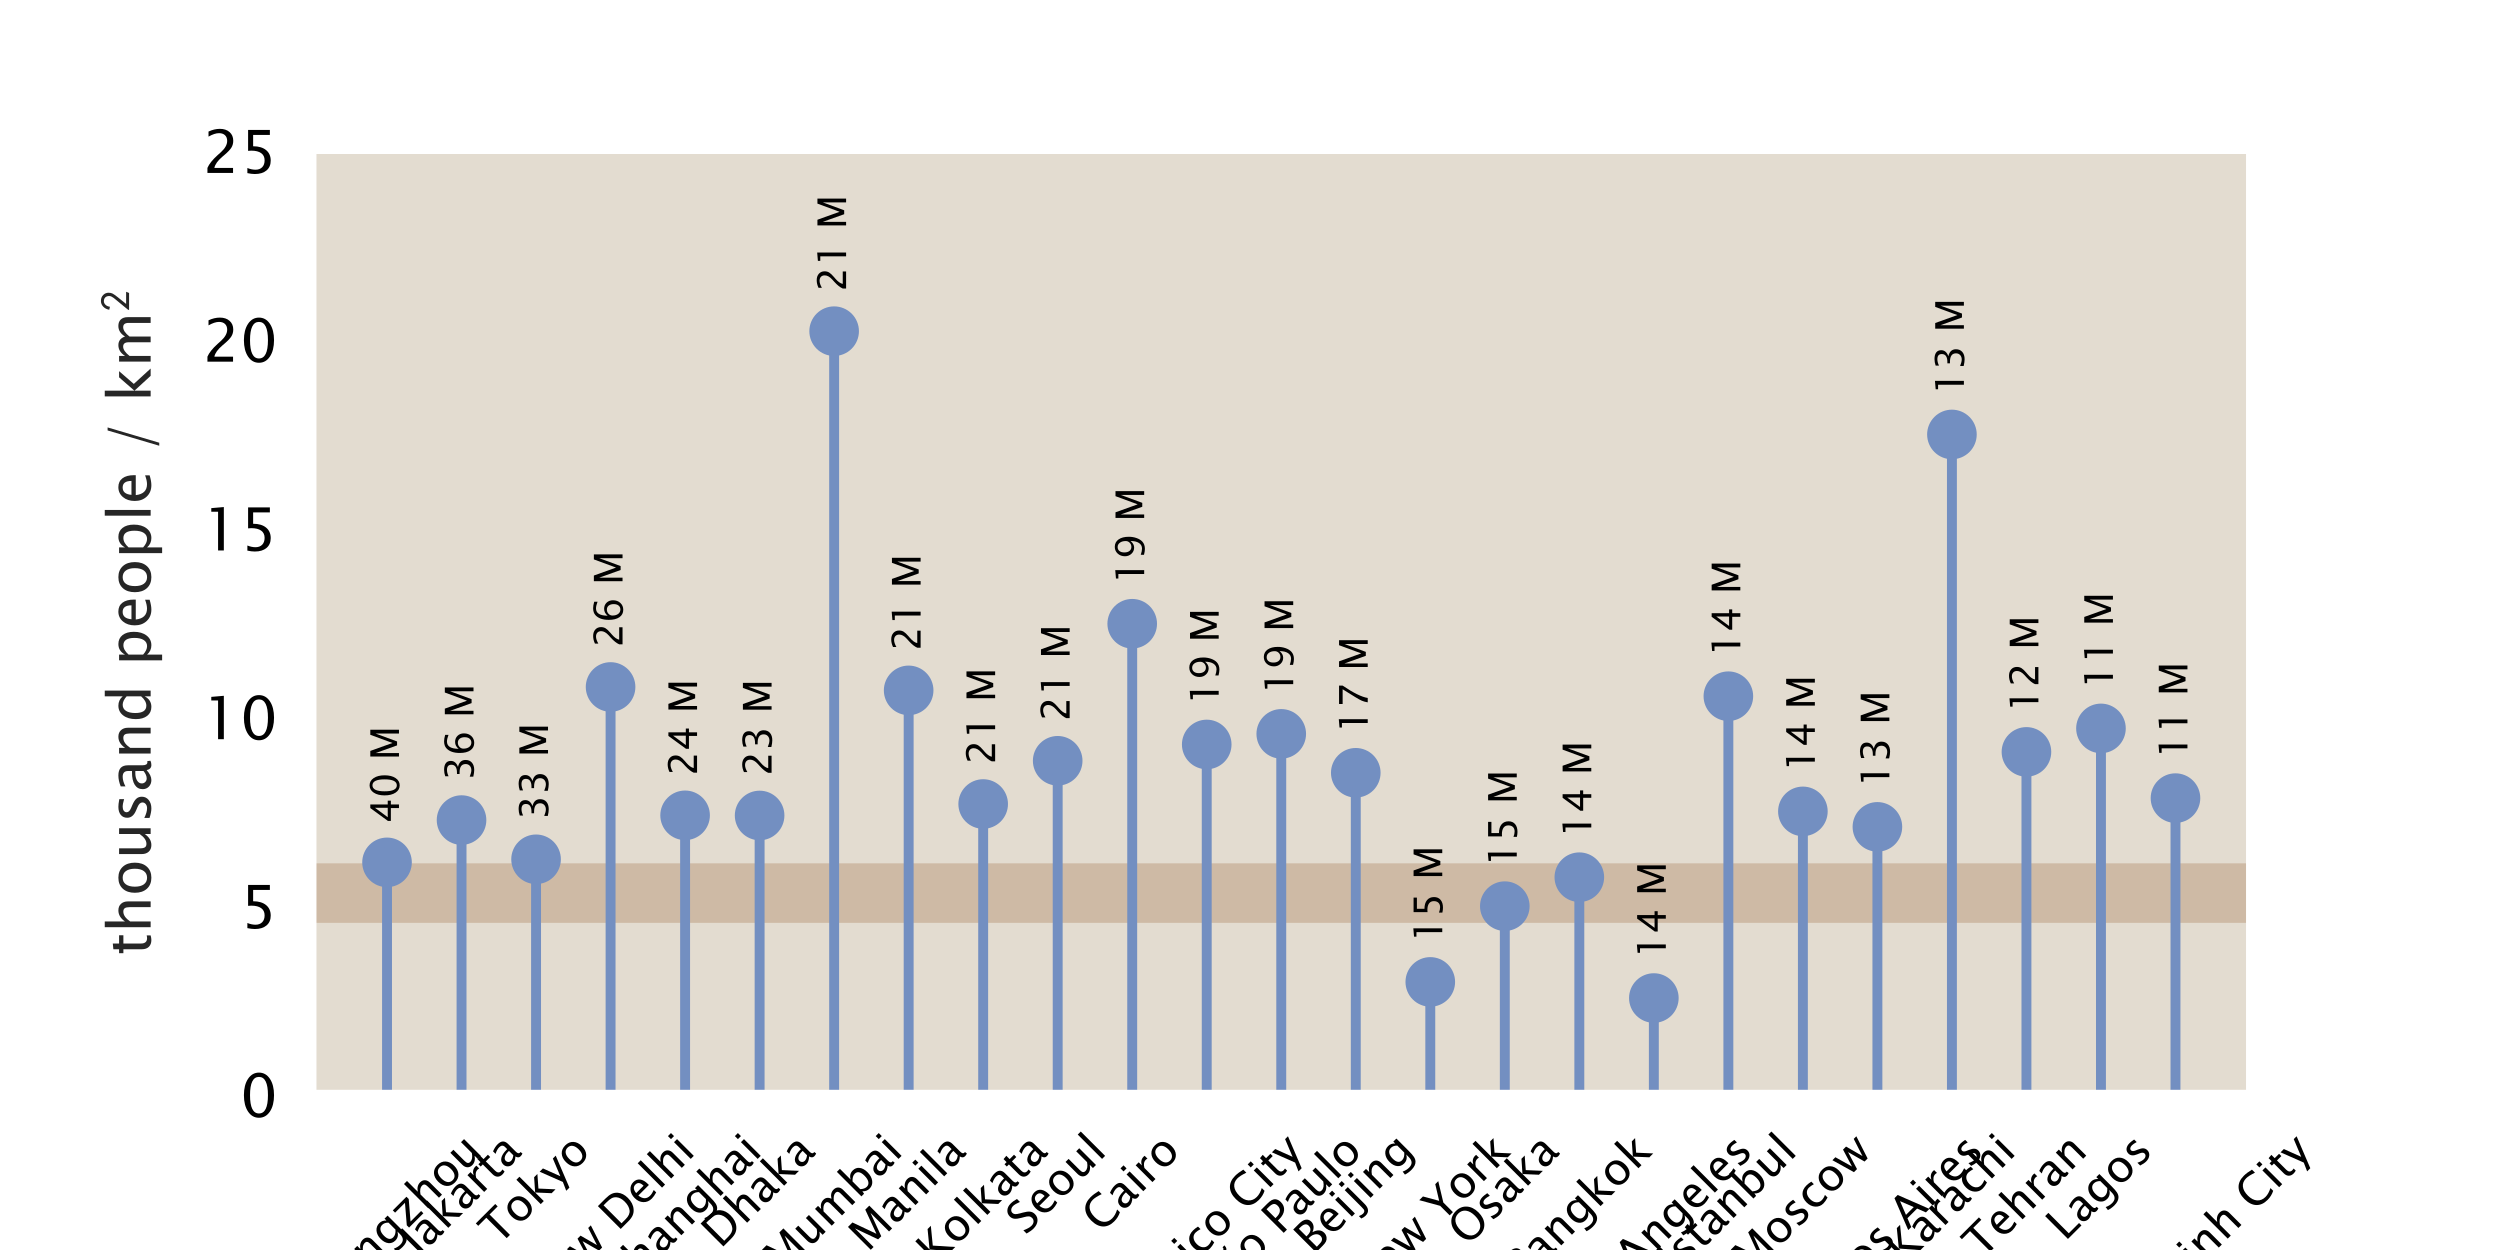 <?xml version="1.0" encoding="utf-8" standalone="no"?>
<!DOCTYPE svg PUBLIC "-//W3C//DTD SVG 1.1//EN"
  "http://www.w3.org/Graphics/SVG/1.1/DTD/svg11.dtd">
<!-- Created with matplotlib (https://matplotlib.org/) -->
<svg height="126pt" version="1.1" viewBox="0 0 252 126" width="252pt" xmlns="http://www.w3.org/2000/svg" xmlns:xlink="http://www.w3.org/1999/xlink">
 <defs>
  <style type="text/css">
*{stroke-linecap:butt;stroke-linejoin:round;}
  </style>
 </defs>
 <g id="figure_1">
  <g id="patch_1">
   <path d="M 0 126 
L 252 126 
L 252 0 
L 0 0 
z
" style="fill:#ffffff;"/>
  </g>
  <g id="axes_1">
   <g id="patch_2">
    <path d="M 31.5 110.25 
L 226.8 110.25 
L 226.8 15.12 
L 31.5 15.12 
z
" style="fill:#e3dcd0;"/>
   </g>
   <g id="matplotlib.axis_1">
    <g id="xtick_1">
     <g id="text_1">
      <!-- Guangzhou -->
      <defs>
       <path d="M 63.625 1.953 
Q 50.484 -1.812 40.719 -1.812 
Q 23.484 -1.812 14.281 7.984 
Q 5.078 17.781 5.078 36.141 
Q 5.078 54.203 14.422 64.141 
Q 23.781 74.078 40.719 74.078 
Q 51.609 74.078 63.531 70.797 
L 63.531 61.328 
Q 48.578 66.406 40.625 66.406 
Q 28.906 66.406 22.438 58.469 
Q 15.969 50.531 15.969 36.078 
Q 15.969 21.781 22.891 13.812 
Q 29.828 5.859 42.328 5.859 
Q 47.469 5.859 53.422 7.672 
L 53.422 31.203 
L 63.625 31.203 
z
" id="LucidaSansUnicode-71"/>
       <path d="M 42.781 0 
L 42.781 9.969 
Q 35.109 -1.219 24.172 -1.219 
Q 17.234 -1.219 13.125 3.141 
Q 9.031 7.516 9.031 14.938 
L 9.031 53.031 
L 18.656 53.031 
L 18.656 18.062 
Q 18.656 12.109 20.391 9.594 
Q 22.125 7.078 26.172 7.078 
Q 34.969 7.078 42.781 18.656 
L 42.781 53.031 
L 52.391 53.031 
L 52.391 0 
z
" id="LucidaSansUnicode-117"/>
       <path d="M 36.969 6.734 
Q 28.328 -1.219 20.312 -1.219 
Q 13.719 -1.219 9.375 2.906 
Q 5.031 7.031 5.031 13.328 
Q 5.031 22.016 12.328 26.672 
Q 19.625 31.344 33.297 31.344 
L 35.547 31.344 
L 35.547 37.75 
Q 35.547 46.969 25.922 46.969 
Q 18.453 46.969 9.625 42.281 
L 9.625 50.25 
Q 19.344 54.203 27.938 54.203 
Q 36.766 54.203 40.969 50.172 
Q 45.172 46.141 45.172 37.75 
L 45.172 13.719 
Q 45.172 5.469 50.25 5.469 
Q 50.875 5.469 52.094 5.672 
L 52.781 0.344 
Q 49.516 -1.219 45.562 -1.219 
Q 38.812 -1.219 36.969 6.734 
z
M 35.547 11.969 
L 35.547 25.688 
L 32.469 25.781 
Q 24.469 25.781 19.562 22.797 
Q 14.656 19.828 14.656 14.891 
Q 14.656 11.422 17.094 9.031 
Q 19.531 6.641 23.047 6.641 
Q 29.047 6.641 35.547 11.969 
z
" id="LucidaSansUnicode-97"/>
       <path d="M 9.625 0 
L 9.625 53.031 
L 19.234 53.031 
L 19.234 43.062 
Q 26.859 54.203 37.891 54.203 
Q 44.828 54.203 48.906 49.828 
Q 52.984 45.453 52.984 38.094 
L 52.984 0 
L 43.359 0 
L 43.359 34.969 
Q 43.359 40.875 41.625 43.391 
Q 39.891 45.906 35.891 45.906 
Q 27.047 45.906 19.234 34.328 
L 19.234 0 
z
" id="LucidaSansUnicode-110"/>
       <path d="M 9.812 -17.625 
L 10.938 -9.281 
Q 19.281 -13.234 27.438 -13.234 
Q 43.656 -13.234 43.656 4 
L 43.656 12.359 
Q 41.156 7.078 36.547 4.141 
Q 31.938 1.219 26.266 1.219 
Q 16.656 1.219 11.031 8.125 
Q 5.422 15.047 5.422 26.859 
Q 5.422 38.969 11.812 46.578 
Q 18.219 54.203 28.375 54.203 
Q 37.25 54.203 43.656 46.969 
L 43.656 53.031 
L 53.328 53.031 
L 53.328 14.453 
Q 53.328 2 52.031 -3.984 
Q 50.734 -9.969 47.172 -13.766 
Q 40.875 -20.453 27.484 -20.453 
Q 18.312 -20.453 9.812 -17.625 
z
M 43.656 18.359 
L 43.656 40.375 
Q 37.312 46.969 29.828 46.969 
Q 23.188 46.969 19.422 41.641 
Q 15.672 36.328 15.672 26.906 
Q 15.672 9.625 27.938 9.625 
Q 36.281 9.625 43.656 18.359 
z
" id="LucidaSansUnicode-103"/>
       <path d="M 6 0 
L 6 7.234 
L 38.812 45.797 
L 7.516 45.797 
L 7.516 53.031 
L 50.688 53.031 
L 50.688 45.797 
L 17.875 7.234 
L 51.312 7.234 
L 51.312 0 
z
" id="LucidaSansUnicode-122"/>
       <path d="M 9.625 0 
L 9.625 77.094 
L 19.234 77.094 
L 19.234 43.062 
Q 26.859 54.203 37.891 54.203 
Q 44.828 54.203 48.906 49.828 
Q 52.984 45.453 52.984 38.094 
L 52.984 0 
L 43.359 0 
L 43.359 34.969 
Q 43.359 40.875 41.625 43.391 
Q 39.891 45.906 35.891 45.906 
Q 27.047 45.906 19.234 34.328 
L 19.234 0 
z
" id="LucidaSansUnicode-104"/>
       <path d="M 30.719 -1.219 
Q 19.047 -1.219 12.234 6.25 
Q 5.422 13.719 5.422 26.516 
Q 5.422 39.312 12.234 46.75 
Q 19.047 54.203 30.719 54.203 
Q 42.391 54.203 49.188 46.75 
Q 56 39.312 56 26.516 
Q 56 13.719 49.188 6.25 
Q 42.391 -1.219 30.719 -1.219 
z
M 30.719 6 
Q 37.891 6 41.844 11.375 
Q 45.797 16.75 45.797 26.516 
Q 45.797 36.281 41.844 41.625 
Q 37.891 46.969 30.719 46.969 
Q 23.531 46.969 19.594 41.625 
Q 15.672 36.281 15.672 26.516 
Q 15.672 16.75 19.594 11.375 
Q 23.531 6 30.719 6 
z
" id="LucidaSansUnicode-111"/>
      </defs>
      <g transform="translate(31.053 133.922)rotate(-45)scale(0.045 -0.045)">
       <use xlink:href="#LucidaSansUnicode-71"/>
       <use x="72.266" xlink:href="#LucidaSansUnicode-117"/>
       <use x="134.326" xlink:href="#LucidaSansUnicode-97"/>
       <use x="189.551" xlink:href="#LucidaSansUnicode-110"/>
       <use x="251.611" xlink:href="#LucidaSansUnicode-103"/>
       <use x="313.965" xlink:href="#LucidaSansUnicode-122"/>
       <use x="371.289" xlink:href="#LucidaSansUnicode-104"/>
       <use x="433.35" xlink:href="#LucidaSansUnicode-111"/>
       <use x="494.775" xlink:href="#LucidaSansUnicode-117"/>
      </g>
     </g>
    </g>
    <g id="xtick_2">
     <g id="text_2">
      <!-- Jakarta -->
      <defs>
       <path d="M -8.984 -13.422 
L -8.984 -4.344 
Q -3.125 -6.25 1.469 -6.25 
Q 7.234 -6.25 9.547 -2.875 
Q 11.859 0.484 11.859 8.797 
L 11.859 72.266 
L 22.125 72.266 
L 22.125 9.125 
Q 22.125 -14.453 -0.203 -14.453 
Q -3.609 -14.453 -8.984 -13.422 
z
" id="LucidaSansUnicode-74"/>
       <path d="M 9.625 0 
L 9.625 77.094 
L 19.234 77.094 
L 19.234 27.297 
L 41.703 53.031 
L 52.047 53.031 
L 30.609 28.266 
L 56.5 0 
L 44.188 0 
L 19.234 27.203 
L 19.234 0 
z
" id="LucidaSansUnicode-107"/>
       <path d="M 9.625 0 
L 9.625 53.031 
L 19.234 53.031 
L 19.234 43.062 
Q 24.953 54.203 35.844 54.203 
Q 37.312 54.203 38.922 53.953 
L 38.922 44.969 
Q 36.422 45.797 34.516 45.797 
Q 25.391 45.797 19.234 34.969 
L 19.234 0 
z
" id="LucidaSansUnicode-114"/>
       <path d="M 33.25 0 
Q 28.812 -1.219 25.531 -1.219 
Q 18.219 -1.219 14.109 2.969 
Q 10.016 7.172 10.016 14.656 
L 10.016 45.797 
L 3.375 45.797 
L 3.375 53.031 
L 10.016 53.031 
L 10.016 62.641 
L 19.625 63.578 
L 19.625 53.031 
L 33.5 53.031 
L 33.5 45.797 
L 19.625 45.797 
L 19.625 16.406 
Q 19.625 6 28.609 6 
Q 30.516 6 33.25 6.641 
z
" id="LucidaSansUnicode-116"/>
      </defs>
      <g transform="translate(42.136 126.817)rotate(-45)scale(0.045 -0.045)">
       <use xlink:href="#LucidaSansUnicode-74"/>
       <use x="31.104" xlink:href="#LucidaSansUnicode-97"/>
       <use x="86.328" xlink:href="#LucidaSansUnicode-107"/>
       <use x="144.775" xlink:href="#LucidaSansUnicode-97"/>
       <use x="200" xlink:href="#LucidaSansUnicode-114"/>
       <use x="240.918" xlink:href="#LucidaSansUnicode-116"/>
       <use x="278.32" xlink:href="#LucidaSansUnicode-97"/>
      </g>
     </g>
    </g>
    <g id="xtick_3">
     <g id="text_3">
      <!-- Tokyo -->
      <defs>
       <path d="M 26.516 0 
L 26.516 64.594 
L 0.875 64.594 
L 0.875 72.266 
L 62.406 72.266 
L 62.406 64.594 
L 36.766 64.594 
L 36.766 0 
z
" id="LucidaSansUnicode-84"/>
       <path d="M 12.703 -19.281 
L 21.297 0 
L 0.781 53.031 
L 11.188 53.031 
L 26.375 13.094 
L 42.578 53.031 
L 51.656 53.031 
L 22.703 -19.281 
z
" id="LucidaSansUnicode-121"/>
      </defs>
      <g transform="translate(50.233 125.647)rotate(-45)scale(0.045 -0.045)">
       <use xlink:href="#LucidaSansUnicode-84"/>
       <use x="63.232" xlink:href="#LucidaSansUnicode-111"/>
       <use x="124.658" xlink:href="#LucidaSansUnicode-107"/>
       <use x="183.105" xlink:href="#LucidaSansUnicode-121"/>
       <use x="235.352" xlink:href="#LucidaSansUnicode-111"/>
      </g>
     </g>
    </g>
    <g id="xtick_4">
     <g id="text_4">
      <!-- New Delhi -->
      <defs>
       <path d="M 9.328 0 
L 9.328 72.266 
L 19.391 72.266 
L 55.766 16.453 
L 55.766 72.266 
L 64.547 72.266 
L 64.547 0 
L 54.547 0 
L 18.109 55.812 
L 18.109 0 
z
" id="LucidaSansUnicode-78"/>
       <path d="M 48.484 1.703 
Q 38.812 -1.219 31.938 -1.219 
Q 20.172 -1.219 12.797 6.562 
Q 5.422 14.359 5.422 26.766 
Q 5.422 38.812 11.938 46.531 
Q 18.453 54.25 28.609 54.25 
Q 38.234 54.25 43.484 47.391 
Q 48.734 40.531 48.734 27.938 
L 48.688 25 
L 15.234 25 
Q 17.328 6.109 33.734 6.109 
Q 39.75 6.109 48.484 9.328 
z
M 15.672 32.234 
L 39.062 32.234 
Q 39.062 47.016 28.031 47.016 
Q 16.938 47.016 15.672 32.234 
z
" id="LucidaSansUnicode-101"/>
       <path d="M 15.766 0 
L 0.594 53.031 
L 10.016 53.031 
L 21.625 11.969 
L 34.188 53.031 
L 43.797 53.031 
L 54.781 11.969 
L 68.109 53.031 
L 76.375 53.031 
L 59.078 0 
L 49.422 0 
L 38.188 41.062 
L 25.484 0 
z
" id="LucidaSansUnicode-119"/>
       <path id="LucidaSansUnicode-32"/>
       <path d="M 9.328 0 
L 9.328 72.266 
L 33.344 72.266 
Q 44.094 72.266 50.703 69.875 
Q 57.328 67.484 62.156 61.766 
Q 69.828 52.688 69.828 37.844 
Q 69.828 21.094 60.844 10.688 
Q 55.953 4.984 49.531 2.484 
Q 43.109 0 33.5 0 
z
M 19.578 7.672 
L 32.719 7.672 
Q 46.781 7.672 52.641 15.234 
Q 58.938 23.297 58.938 36.859 
Q 58.938 49.609 52.734 56.891 
Q 48.969 61.328 43.75 62.953 
Q 38.531 64.594 28.031 64.594 
L 19.578 64.594 
z
" id="LucidaSansUnicode-68"/>
       <path d="M 9.625 0 
L 9.625 77.094 
L 19.234 77.094 
L 19.234 0 
z
" id="LucidaSansUnicode-108"/>
       <path d="M 9.625 0 
L 9.625 53.031 
L 19.234 53.031 
L 19.234 0 
z
M 9.625 62.641 
L 9.625 72.266 
L 19.234 72.266 
L 19.234 62.641 
z
" id="LucidaSansUnicode-105"/>
      </defs>
      <g transform="translate(54.689 131.756)rotate(-45)scale(0.045 -0.045)">
       <use xlink:href="#LucidaSansUnicode-78"/>
       <use x="73.877" xlink:href="#LucidaSansUnicode-101"/>
       <use x="129.59" xlink:href="#LucidaSansUnicode-119"/>
       <use x="206.641" xlink:href="#LucidaSansUnicode-32"/>
       <use x="238.281" xlink:href="#LucidaSansUnicode-68"/>
       <use x="313.184" xlink:href="#LucidaSansUnicode-101"/>
       <use x="368.896" xlink:href="#LucidaSansUnicode-108"/>
       <use x="397.803" xlink:href="#LucidaSansUnicode-104"/>
       <use x="459.863" xlink:href="#LucidaSansUnicode-105"/>
      </g>
     </g>
    </g>
    <g id="xtick_5">
     <g id="text_5">
      <!-- Shanghai -->
      <defs>
       <path d="M 4.891 1.375 
L 4.891 11.531 
Q 17.094 5.859 25 5.859 
Q 31 5.859 34.688 9.047 
Q 38.375 12.25 38.375 17.391 
Q 38.375 21.625 35.953 24.609 
Q 33.547 27.594 27.047 31.25 
L 22.078 34.125 
Q 12.844 39.406 9.062 44.062 
Q 5.281 48.734 5.281 54.891 
Q 5.281 63.281 11.328 68.672 
Q 17.391 74.078 26.766 74.078 
Q 35.109 74.078 44.391 71.297 
L 44.391 61.922 
Q 32.953 66.406 27.344 66.406 
Q 22.016 66.406 18.547 63.578 
Q 15.094 60.75 15.094 56.453 
Q 15.094 52.828 17.625 50.047 
Q 20.172 47.266 26.906 43.406 
L 32.078 40.484 
Q 41.453 35.156 45.156 30.422 
Q 48.875 25.688 48.875 19.047 
Q 48.875 9.625 41.938 3.906 
Q 35.016 -1.812 23.531 -1.812 
Q 16.219 -1.812 4.891 1.375 
z
" id="LucidaSansUnicode-83"/>
      </defs>
      <g transform="translate(62.931 130.26)rotate(-45)scale(0.045 -0.045)">
       <use xlink:href="#LucidaSansUnicode-83"/>
       <use x="53.857" xlink:href="#LucidaSansUnicode-104"/>
       <use x="115.918" xlink:href="#LucidaSansUnicode-97"/>
       <use x="171.143" xlink:href="#LucidaSansUnicode-110"/>
       <use x="233.203" xlink:href="#LucidaSansUnicode-103"/>
       <use x="295.557" xlink:href="#LucidaSansUnicode-104"/>
       <use x="357.617" xlink:href="#LucidaSansUnicode-97"/>
       <use x="412.842" xlink:href="#LucidaSansUnicode-105"/>
      </g>
     </g>
    </g>
    <g id="xtick_6">
     <g id="text_6">
      <!-- Dhaka -->
      <g transform="translate(72.623 125.935)rotate(-45)scale(0.045 -0.045)">
       <use xlink:href="#LucidaSansUnicode-68"/>
       <use x="74.902" xlink:href="#LucidaSansUnicode-104"/>
       <use x="136.963" xlink:href="#LucidaSansUnicode-97"/>
       <use x="192.188" xlink:href="#LucidaSansUnicode-107"/>
       <use x="250.635" xlink:href="#LucidaSansUnicode-97"/>
      </g>
     </g>
    </g>
    <g id="xtick_7">
     <g id="text_7">
      <!-- Mumbai -->
      <defs>
       <path d="M 9.328 0 
L 9.328 72.266 
L 23.531 72.266 
L 43.562 16.359 
L 64.156 72.266 
L 76.859 72.266 
L 76.859 0 
L 67.281 0 
L 67.281 58.797 
L 47.359 4.828 
L 37.453 4.828 
L 18.109 58.938 
L 18.109 0 
z
" id="LucidaSansUnicode-77"/>
       <path d="M 9.625 0 
L 9.625 53.031 
L 19.234 53.031 
L 19.234 43.062 
Q 26.266 54.203 37.312 54.203 
Q 47.953 54.203 51.812 43.062 
Q 58.641 54.25 69.578 54.25 
Q 76.562 54.25 80.438 50.125 
Q 84.328 46 84.328 38.578 
L 84.328 0 
L 74.656 0 
L 74.656 37.062 
Q 74.656 46.141 67.484 46.141 
Q 60.016 46.141 51.812 35.547 
L 51.812 0 
L 42.141 0 
L 42.141 37.062 
Q 42.141 46.188 34.812 46.188 
Q 27.547 46.188 19.234 35.547 
L 19.234 0 
z
" id="LucidaSansUnicode-109"/>
       <path d="M 9.625 -0.594 
L 9.625 77.094 
L 19.234 77.094 
L 19.234 43.062 
Q 25.141 54.203 36.969 54.203 
Q 46.531 54.203 52.016 47.219 
Q 57.516 40.234 57.516 28.125 
Q 57.516 14.938 51.281 6.859 
Q 45.062 -1.219 34.906 -1.219 
Q 25.484 -1.219 19.234 6 
L 18.062 -0.594 
z
M 19.234 12.641 
Q 26.656 6 33.406 6 
Q 40.047 6 43.656 11.547 
Q 47.266 17.094 47.266 27.156 
Q 47.266 45.797 34.969 45.797 
Q 26.906 45.797 19.234 37.062 
z
" id="LucidaSansUnicode-98"/>
      </defs>
      <g transform="translate(78.818 128.569)rotate(-45)scale(0.045 -0.045)">
       <use xlink:href="#LucidaSansUnicode-77"/>
       <use x="86.133" xlink:href="#LucidaSansUnicode-117"/>
       <use x="148.193" xlink:href="#LucidaSansUnicode-109"/>
       <use x="241.553" xlink:href="#LucidaSansUnicode-98"/>
       <use x="304.492" xlink:href="#LucidaSansUnicode-97"/>
       <use x="359.717" xlink:href="#LucidaSansUnicode-105"/>
      </g>
     </g>
    </g>
    <g id="xtick_8">
     <g id="text_8">
      <!-- Manila -->
      <g transform="translate(87.477 126.273)rotate(-45)scale(0.045 -0.045)">
       <use xlink:href="#LucidaSansUnicode-77"/>
       <use x="86.133" xlink:href="#LucidaSansUnicode-97"/>
       <use x="141.357" xlink:href="#LucidaSansUnicode-110"/>
       <use x="203.418" xlink:href="#LucidaSansUnicode-105"/>
       <use x="232.324" xlink:href="#LucidaSansUnicode-108"/>
       <use x="261.23" xlink:href="#LucidaSansUnicode-97"/>
      </g>
     </g>
    </g>
    <g id="xtick_9">
     <g id="text_9">
      <!-- Kolkata -->
      <defs>
       <path d="M 9.328 0 
L 9.328 72.266 
L 18.953 72.266 
L 18.953 36.719 
L 48.188 72.266 
L 58.5 72.266 
L 30.172 37.797 
L 63.531 0 
L 50.531 0 
L 18.953 36.625 
L 18.953 0 
z
" id="LucidaSansUnicode-75"/>
      </defs>
      <g transform="translate(94.266 127.719)rotate(-45)scale(0.045 -0.045)">
       <use xlink:href="#LucidaSansUnicode-75"/>
       <use x="65.283" xlink:href="#LucidaSansUnicode-111"/>
       <use x="126.709" xlink:href="#LucidaSansUnicode-108"/>
       <use x="155.615" xlink:href="#LucidaSansUnicode-107"/>
       <use x="214.062" xlink:href="#LucidaSansUnicode-97"/>
       <use x="269.287" xlink:href="#LucidaSansUnicode-116"/>
       <use x="306.689" xlink:href="#LucidaSansUnicode-97"/>
      </g>
     </g>
    </g>
    <g id="xtick_10">
     <g id="text_10">
      <!-- Seoul -->
      <g transform="translate(103.367 124.539)rotate(-45)scale(0.045 -0.045)">
       <use xlink:href="#LucidaSansUnicode-83"/>
       <use x="53.857" xlink:href="#LucidaSansUnicode-101"/>
       <use x="109.57" xlink:href="#LucidaSansUnicode-111"/>
       <use x="170.996" xlink:href="#LucidaSansUnicode-117"/>
       <use x="233.057" xlink:href="#LucidaSansUnicode-108"/>
      </g>
     </g>
    </g>
    <g id="xtick_11">
     <g id="text_11">
      <!-- Cairo -->
      <defs>
       <path d="M 63.625 3.719 
Q 52.938 -1.812 40.281 -1.812 
Q 23.438 -1.812 14.25 8.047 
Q 5.078 17.922 5.078 36.078 
Q 5.078 54.203 14.422 64.141 
Q 23.781 74.078 40.828 74.078 
Q 50.484 74.078 63.531 70.906 
L 63.531 61.281 
Q 48.688 66.406 40.625 66.406 
Q 28.859 66.406 22.406 58.438 
Q 15.969 50.484 15.969 35.984 
Q 15.969 22.125 22.844 14.156 
Q 29.734 6.203 41.703 6.203 
Q 51.906 6.203 63.625 12.5 
z
" id="LucidaSansUnicode-67"/>
      </defs>
      <g transform="translate(110.979 124.338)rotate(-45)scale(0.045 -0.045)">
       <use xlink:href="#LucidaSansUnicode-67"/>
       <use x="69.189" xlink:href="#LucidaSansUnicode-97"/>
       <use x="124.414" xlink:href="#LucidaSansUnicode-105"/>
       <use x="153.32" xlink:href="#LucidaSansUnicode-114"/>
       <use x="194.238" xlink:href="#LucidaSansUnicode-111"/>
      </g>
     </g>
    </g>
    <g id="xtick_12">
     <g id="text_12">
      <!-- Mexico City -->
      <defs>
       <path d="M 4.297 0 
L 24.469 27.391 
L 4.891 53.031 
L 16.312 53.031 
L 31.781 32.625 
L 45.797 53.031 
L 55.172 53.031 
L 36.812 26.125 
L 56.781 0 
L 45.359 0 
L 29.391 21 
L 13.969 0 
z
" id="LucidaSansUnicode-120"/>
       <path d="M 46.438 1.609 
Q 37.109 -1.219 30.328 -1.219 
Q 19.578 -1.219 12.5 6.734 
Q 5.422 14.703 5.422 26.812 
Q 5.422 39.75 12.422 46.969 
Q 19.438 54.203 31.984 54.203 
Q 38.188 54.203 45.844 52.484 
L 45.844 44.438 
Q 37.703 46.828 32.562 46.828 
Q 25.141 46.828 20.703 41.281 
Q 16.266 35.75 16.266 26.516 
Q 16.266 17.578 20.844 12.062 
Q 25.438 6.547 32.859 6.547 
Q 39.453 6.547 46.438 9.906 
z
" id="LucidaSansUnicode-99"/>
      </defs>
      <g transform="translate(113.583 134.153)rotate(-45)scale(0.045 -0.045)">
       <use xlink:href="#LucidaSansUnicode-77"/>
       <use x="86.133" xlink:href="#LucidaSansUnicode-101"/>
       <use x="141.846" xlink:href="#LucidaSansUnicode-120"/>
       <use x="203.174" xlink:href="#LucidaSansUnicode-105"/>
       <use x="232.08" xlink:href="#LucidaSansUnicode-99"/>
       <use x="283.301" xlink:href="#LucidaSansUnicode-111"/>
       <use x="344.727" xlink:href="#LucidaSansUnicode-32"/>
       <use x="376.367" xlink:href="#LucidaSansUnicode-67"/>
       <use x="445.557" xlink:href="#LucidaSansUnicode-105"/>
       <use x="474.463" xlink:href="#LucidaSansUnicode-116"/>
       <use x="511.865" xlink:href="#LucidaSansUnicode-121"/>
      </g>
     </g>
    </g>
    <g id="xtick_13">
     <g id="text_13">
      <!-- São Paulo -->
      <defs>
       <path d="M 36.969 6.734 
Q 28.328 -1.219 20.312 -1.219 
Q 13.719 -1.219 9.375 2.906 
Q 5.031 7.031 5.031 13.328 
Q 5.031 22.016 12.328 26.672 
Q 19.625 31.344 33.297 31.344 
L 35.547 31.344 
L 35.547 37.75 
Q 35.547 46.969 25.922 46.969 
Q 18.453 46.969 9.625 42.281 
L 9.625 50.25 
Q 19.344 54.203 27.938 54.203 
Q 36.766 54.203 40.969 50.172 
Q 45.172 46.141 45.172 37.75 
L 45.172 13.719 
Q 45.172 5.469 50.25 5.469 
Q 50.875 5.469 52.094 5.672 
L 52.781 0.344 
Q 49.516 -1.219 45.562 -1.219 
Q 38.812 -1.219 36.969 6.734 
z
M 35.547 11.969 
L 35.547 25.688 
L 32.469 25.781 
Q 24.469 25.781 19.562 22.797 
Q 14.656 19.828 14.656 14.891 
Q 14.656 11.422 17.094 9.031 
Q 19.531 6.641 23.047 6.641 
Q 29.047 6.641 35.547 11.969 
z
M 11.422 62.641 
Q 11.969 74.078 20.453 74.078 
Q 24.031 74.078 27.047 72.219 
L 29.984 70.406 
Q 32.719 68.703 34.125 68.703 
Q 37.5 68.703 37.938 74.078 
L 43.953 74.078 
Q 43.406 62.641 34.906 62.641 
Q 31.344 62.641 28.328 64.547 
L 25.391 66.359 
Q 22.656 68.016 21.234 68.016 
Q 17.875 68.016 17.438 62.641 
z
" id="LucidaSansUnicode-227"/>
       <path d="M 9.328 0 
L 9.328 72.266 
L 29 72.266 
Q 37.5 72.266 42.109 70.875 
Q 46.734 69.484 49.656 65.969 
Q 53.516 61.328 53.516 53.328 
Q 53.516 41.797 45.703 35.25 
Q 37.891 28.719 24.031 28.719 
L 19.484 28.719 
L 19.484 0 
z
M 19.484 36.469 
L 23.641 36.469 
Q 32.766 36.469 37.734 40.672 
Q 42.719 44.875 42.719 52.594 
Q 42.719 59.031 38.781 61.812 
Q 34.859 64.594 25.781 64.594 
L 19.484 64.594 
z
" id="LucidaSansUnicode-80"/>
      </defs>
      <g transform="translate(122.671 131)rotate(-45)scale(0.045 -0.045)">
       <use xlink:href="#LucidaSansUnicode-83"/>
       <use x="53.857" xlink:href="#LucidaSansUnicode-227"/>
       <use x="109.082" xlink:href="#LucidaSansUnicode-111"/>
       <use x="170.508" xlink:href="#LucidaSansUnicode-32"/>
       <use x="202.148" xlink:href="#LucidaSansUnicode-80"/>
       <use x="257.422" xlink:href="#LucidaSansUnicode-97"/>
       <use x="312.646" xlink:href="#LucidaSansUnicode-117"/>
       <use x="374.707" xlink:href="#LucidaSansUnicode-108"/>
       <use x="403.613" xlink:href="#LucidaSansUnicode-111"/>
      </g>
     </g>
    </g>
    <g id="xtick_14">
     <g id="text_14">
      <!-- Beijing -->
      <defs>
       <path d="M 9.328 0 
L 9.328 72.266 
L 28.078 72.266 
Q 38.922 72.266 44.703 68.156 
Q 50.484 64.062 50.484 56.344 
Q 50.484 50.094 46.625 45.203 
Q 42.781 40.328 35.641 37.641 
Q 53.375 32.234 53.375 18.062 
Q 53.375 11.719 49.469 6.781 
Q 46.484 3.031 42.281 1.516 
Q 38.094 0 30.609 0 
z
M 19.484 7.672 
L 21.578 7.672 
Q 32.859 7.672 36.188 9.078 
Q 42.531 11.766 42.531 19.047 
Q 42.531 25.484 36.766 29.75 
Q 31 34.031 22.359 34.031 
L 19.484 34.031 
z
M 19.484 40.531 
L 22.75 40.531 
Q 31 40.531 35.484 44.047 
Q 39.984 47.562 39.984 54.047 
Q 39.984 64.594 23.484 64.594 
L 19.484 64.594 
z
" id="LucidaSansUnicode-66"/>
       <path d="M -7.469 -18.016 
L -7.469 -10.406 
Q -0.734 -13.234 2.781 -13.234 
Q 6.781 -13.234 8.984 -11.078 
Q 10.453 -9.625 10.812 -7.766 
Q 11.188 -5.906 11.188 0 
L 11.188 53.031 
L 20.844 53.031 
L 20.844 0 
Q 20.844 -20.453 3.562 -20.453 
Q -1.562 -20.453 -7.469 -18.016 
z
M 11.188 62.641 
L 11.188 72.266 
L 20.844 72.266 
L 20.844 62.641 
z
" id="LucidaSansUnicode-106"/>
      </defs>
      <g transform="translate(132.359 126.536)rotate(-45)scale(0.045 -0.045)">
       <use xlink:href="#LucidaSansUnicode-66"/>
       <use x="57.52" xlink:href="#LucidaSansUnicode-101"/>
       <use x="113.232" xlink:href="#LucidaSansUnicode-105"/>
       <use x="142.139" xlink:href="#LucidaSansUnicode-106"/>
       <use x="172.559" xlink:href="#LucidaSansUnicode-105"/>
       <use x="201.465" xlink:href="#LucidaSansUnicode-110"/>
       <use x="263.525" xlink:href="#LucidaSansUnicode-103"/>
      </g>
     </g>
    </g>
    <g id="xtick_15">
     <g id="text_15">
      <!-- New York -->
      <defs>
       <path d="M 24.953 0 
L 24.953 30.172 
L 0.828 72.266 
L 12.547 72.266 
L 31.297 39.656 
L 51.516 72.266 
L 61.031 72.266 
L 35.203 30.375 
L 35.203 0 
z
" id="LucidaSansUnicode-89"/>
      </defs>
      <g transform="translate(137.752 130.884)rotate(-45)scale(0.045 -0.045)">
       <use xlink:href="#LucidaSansUnicode-78"/>
       <use x="73.877" xlink:href="#LucidaSansUnicode-101"/>
       <use x="129.59" xlink:href="#LucidaSansUnicode-119"/>
       <use x="206.641" xlink:href="#LucidaSansUnicode-32"/>
       <use x="238.281" xlink:href="#LucidaSansUnicode-89"/>
       <use x="300.586" xlink:href="#LucidaSansUnicode-111"/>
       <use x="362.012" xlink:href="#LucidaSansUnicode-114"/>
       <use x="402.93" xlink:href="#LucidaSansUnicode-107"/>
      </g>
     </g>
    </g>
    <g id="xtick_16">
     <g id="text_16">
      <!-- Osaka -->
      <defs>
       <path d="M 38.875 -1.812 
Q 23.484 -1.812 14.281 8.516 
Q 5.078 18.844 5.078 36.141 
Q 5.078 53.422 14.281 63.75 
Q 23.484 74.078 38.875 74.078 
Q 54.25 74.078 63.453 63.75 
Q 72.656 53.422 72.656 36.141 
Q 72.656 18.844 63.453 8.516 
Q 54.25 -1.812 38.875 -1.812 
z
M 38.875 5.859 
Q 49.656 5.859 55.703 13.891 
Q 61.766 21.922 61.766 36.234 
Q 61.766 50.438 55.703 58.422 
Q 49.656 66.406 38.875 66.406 
Q 28.078 66.406 22.016 58.422 
Q 15.969 50.438 15.969 36.234 
Q 15.969 21.922 22.016 13.891 
Q 28.078 5.859 38.875 5.859 
z
" id="LucidaSansUnicode-79"/>
       <path d="M 7.672 1.859 
L 7.672 10.688 
Q 17.094 6 24.078 6 
Q 28.219 6 30.953 8.25 
Q 33.688 10.5 33.688 13.875 
Q 33.688 18.797 26.031 22.016 
L 20.406 24.422 
Q 7.953 29.594 7.953 39.312 
Q 7.953 46.234 12.859 50.219 
Q 17.781 54.203 26.312 54.203 
Q 30.766 54.203 37.312 52.984 
L 39.312 52.594 
L 39.312 44.578 
Q 31.25 46.969 26.469 46.969 
Q 22.266 46.969 19.75 45.141 
Q 17.234 43.312 17.234 40.234 
Q 17.234 35.891 24.266 32.906 
L 28.906 30.953 
Q 36.766 27.641 40.031 23.953 
Q 43.312 20.266 43.312 14.75 
Q 43.312 7.766 37.797 3.266 
Q 32.281 -1.219 23.688 -1.219 
Q 17.094 -1.219 7.672 1.859 
z
" id="LucidaSansUnicode-115"/>
      </defs>
      <g transform="translate(147.87 125.671)rotate(-45)scale(0.045 -0.045)">
       <use xlink:href="#LucidaSansUnicode-79"/>
       <use x="77.686" xlink:href="#LucidaSansUnicode-115"/>
       <use x="128.662" xlink:href="#LucidaSansUnicode-97"/>
       <use x="183.887" xlink:href="#LucidaSansUnicode-107"/>
       <use x="242.334" xlink:href="#LucidaSansUnicode-97"/>
      </g>
     </g>
    </g>
    <g id="xtick_17">
     <g id="text_17">
      <!-- Bangkok -->
      <g transform="translate(153.487 129.424)rotate(-45)scale(0.045 -0.045)">
       <use xlink:href="#LucidaSansUnicode-66"/>
       <use x="57.52" xlink:href="#LucidaSansUnicode-97"/>
       <use x="112.744" xlink:href="#LucidaSansUnicode-110"/>
       <use x="174.805" xlink:href="#LucidaSansUnicode-103"/>
       <use x="237.158" xlink:href="#LucidaSansUnicode-107"/>
       <use x="295.605" xlink:href="#LucidaSansUnicode-111"/>
       <use x="357.031" xlink:href="#LucidaSansUnicode-107"/>
      </g>
     </g>
    </g>
    <g id="xtick_18">
     <g id="text_18">
      <!-- Los Angeles -->
      <defs>
       <path d="M 9.328 0 
L 9.328 72.266 
L 19.578 72.266 
L 19.578 7.672 
L 52.094 7.672 
L 52.094 0 
z
" id="LucidaSansUnicode-76"/>
       <path d="M 0.828 0 
L 29.5 72.266 
L 39.656 72.266 
L 67.875 0 
L 56.781 0 
L 48.922 20.016 
L 18.312 20.016 
L 10.359 0 
z
M 21.297 27.641 
L 45.953 27.641 
L 33.641 58.797 
z
" id="LucidaSansUnicode-65"/>
      </defs>
      <g transform="translate(158.347 134.726)rotate(-45)scale(0.045 -0.045)">
       <use xlink:href="#LucidaSansUnicode-76"/>
       <use x="53.32" xlink:href="#LucidaSansUnicode-111"/>
       <use x="114.746" xlink:href="#LucidaSansUnicode-115"/>
       <use x="165.723" xlink:href="#LucidaSansUnicode-32"/>
       <use x="197.363" xlink:href="#LucidaSansUnicode-65"/>
       <use x="266.357" xlink:href="#LucidaSansUnicode-110"/>
       <use x="328.418" xlink:href="#LucidaSansUnicode-103"/>
       <use x="390.771" xlink:href="#LucidaSansUnicode-101"/>
       <use x="446.484" xlink:href="#LucidaSansUnicode-108"/>
       <use x="475.391" xlink:href="#LucidaSansUnicode-101"/>
       <use x="531.104" xlink:href="#LucidaSansUnicode-115"/>
      </g>
     </g>
    </g>
    <g id="xtick_19">
     <g id="text_19">
      <!-- Istanbul -->
      <defs>
       <path d="M 9.281 0 
L 9.281 72.266 
L 19.531 72.266 
L 19.531 0 
z
" id="LucidaSansUnicode-73"/>
      </defs>
      <g transform="translate(168.96 128.562)rotate(-45)scale(0.045 -0.045)">
       <use xlink:href="#LucidaSansUnicode-73"/>
       <use x="28.809" xlink:href="#LucidaSansUnicode-115"/>
       <use x="79.785" xlink:href="#LucidaSansUnicode-116"/>
       <use x="117.188" xlink:href="#LucidaSansUnicode-97"/>
       <use x="172.412" xlink:href="#LucidaSansUnicode-110"/>
       <use x="234.473" xlink:href="#LucidaSansUnicode-98"/>
       <use x="297.412" xlink:href="#LucidaSansUnicode-117"/>
       <use x="359.473" xlink:href="#LucidaSansUnicode-108"/>
      </g>
     </g>
    </g>
    <g id="xtick_20">
     <g id="text_20">
      <!-- Moscow -->
      <g transform="translate(176.474 128.557)rotate(-45)scale(0.045 -0.045)">
       <use xlink:href="#LucidaSansUnicode-77"/>
       <use x="86.133" xlink:href="#LucidaSansUnicode-111"/>
       <use x="147.559" xlink:href="#LucidaSansUnicode-115"/>
       <use x="198.535" xlink:href="#LucidaSansUnicode-99"/>
       <use x="249.756" xlink:href="#LucidaSansUnicode-111"/>
       <use x="311.182" xlink:href="#LucidaSansUnicode-119"/>
      </g>
     </g>
    </g>
    <g id="xtick_21">
     <g id="text_21">
      <!-- Buenos Aires -->
      <g transform="translate(180.188 136.152)rotate(-45)scale(0.045 -0.045)">
       <use xlink:href="#LucidaSansUnicode-66"/>
       <use x="57.52" xlink:href="#LucidaSansUnicode-117"/>
       <use x="119.58" xlink:href="#LucidaSansUnicode-101"/>
       <use x="175.293" xlink:href="#LucidaSansUnicode-110"/>
       <use x="237.354" xlink:href="#LucidaSansUnicode-111"/>
       <use x="298.779" xlink:href="#LucidaSansUnicode-115"/>
       <use x="349.756" xlink:href="#LucidaSansUnicode-32"/>
       <use x="381.396" xlink:href="#LucidaSansUnicode-65"/>
       <use x="450.391" xlink:href="#LucidaSansUnicode-105"/>
       <use x="479.297" xlink:href="#LucidaSansUnicode-114"/>
       <use x="520.215" xlink:href="#LucidaSansUnicode-101"/>
       <use x="575.928" xlink:href="#LucidaSansUnicode-115"/>
      </g>
     </g>
    </g>
    <g id="xtick_22">
     <g id="text_22">
      <!-- Karachi -->
      <g transform="translate(191.965 127.621)rotate(-45)scale(0.045 -0.045)">
       <use xlink:href="#LucidaSansUnicode-75"/>
       <use x="65.283" xlink:href="#LucidaSansUnicode-97"/>
       <use x="120.508" xlink:href="#LucidaSansUnicode-114"/>
       <use x="161.426" xlink:href="#LucidaSansUnicode-97"/>
       <use x="216.65" xlink:href="#LucidaSansUnicode-99"/>
       <use x="267.871" xlink:href="#LucidaSansUnicode-104"/>
       <use x="329.932" xlink:href="#LucidaSansUnicode-105"/>
      </g>
     </g>
    </g>
    <g id="xtick_23">
     <g id="text_23">
      <!-- Tehran -->
      <g transform="translate(199.788 126.997)rotate(-45)scale(0.045 -0.045)">
       <use xlink:href="#LucidaSansUnicode-84"/>
       <use x="63.232" xlink:href="#LucidaSansUnicode-101"/>
       <use x="118.945" xlink:href="#LucidaSansUnicode-104"/>
       <use x="181.006" xlink:href="#LucidaSansUnicode-114"/>
       <use x="221.924" xlink:href="#LucidaSansUnicode-97"/>
       <use x="277.148" xlink:href="#LucidaSansUnicode-110"/>
      </g>
     </g>
    </g>
    <g id="xtick_24">
     <g id="text_24">
      <!-- Lagos -->
      <g transform="translate(208.152 125.181)rotate(-45)scale(0.045 -0.045)">
       <use xlink:href="#LucidaSansUnicode-76"/>
       <use x="53.32" xlink:href="#LucidaSansUnicode-97"/>
       <use x="108.545" xlink:href="#LucidaSansUnicode-103"/>
       <use x="170.898" xlink:href="#LucidaSansUnicode-111"/>
       <use x="232.324" xlink:href="#LucidaSansUnicode-115"/>
      </g>
     </g>
    </g>
    <g id="xtick_25">
     <g id="text_25">
      <!-- Ho Chi Minh City -->
      <defs>
       <path d="M 9.328 0 
L 9.328 72.266 
L 19.578 72.266 
L 19.578 41.797 
L 53.953 41.797 
L 53.953 72.266 
L 64.203 72.266 
L 64.203 0 
L 53.953 0 
L 53.953 34.125 
L 19.578 34.125 
L 19.578 0 
z
" id="LucidaSansUnicode-72"/>
      </defs>
      <g transform="translate(207.211 142.197)rotate(-45)scale(0.045 -0.045)">
       <use xlink:href="#LucidaSansUnicode-72"/>
       <use x="73.486" xlink:href="#LucidaSansUnicode-111"/>
       <use x="134.912" xlink:href="#LucidaSansUnicode-32"/>
       <use x="166.553" xlink:href="#LucidaSansUnicode-67"/>
       <use x="235.742" xlink:href="#LucidaSansUnicode-104"/>
       <use x="297.803" xlink:href="#LucidaSansUnicode-105"/>
       <use x="326.709" xlink:href="#LucidaSansUnicode-32"/>
       <use x="358.35" xlink:href="#LucidaSansUnicode-77"/>
       <use x="444.482" xlink:href="#LucidaSansUnicode-105"/>
       <use x="473.389" xlink:href="#LucidaSansUnicode-110"/>
       <use x="535.449" xlink:href="#LucidaSansUnicode-104"/>
       <use x="597.51" xlink:href="#LucidaSansUnicode-32"/>
       <use x="629.15" xlink:href="#LucidaSansUnicode-67"/>
       <use x="698.34" xlink:href="#LucidaSansUnicode-105"/>
       <use x="727.246" xlink:href="#LucidaSansUnicode-116"/>
       <use x="764.648" xlink:href="#LucidaSansUnicode-121"/>
      </g>
     </g>
    </g>
   </g>
   <g id="matplotlib.axis_2">
    <g id="ytick_1">
     <g id="text_26">
      <!-- 0 -->
      <defs>
       <path d="M 31.641 -1.812 
Q 20.266 -1.812 13.297 8.609 
Q 6.344 19.047 6.344 36.141 
Q 6.344 53.219 13.297 63.641 
Q 20.266 74.078 31.641 74.078 
Q 43.062 74.078 50 63.672 
Q 56.938 53.266 56.938 36.141 
Q 56.938 19.047 50 8.609 
Q 43.062 -1.812 31.641 -1.812 
z
M 31.641 5.422 
Q 46.734 5.422 46.734 36.141 
Q 46.734 66.844 31.641 66.844 
Q 16.609 66.844 16.609 36.141 
Q 16.609 5.422 31.641 5.422 
z
" id="LucidaSansUnicode-48"/>
      </defs>
      <g transform="translate(24.206 112.563)scale(0.06 -0.06)">
       <use xlink:href="#LucidaSansUnicode-48"/>
      </g>
     </g>
    </g>
    <g id="ytick_2">
     <g id="text_27">
      <!-- 5 -->
      <defs>
       <path d="M 12.156 -0.297 
L 12.156 8.297 
Q 19.344 5.422 25.828 5.422 
Q 32.953 5.422 37.031 9.609 
Q 41.109 13.812 41.109 21.188 
Q 41.109 29.109 35.344 33.281 
Q 29.594 37.453 18.703 37.453 
Q 16.156 37.453 13.375 37.109 
L 13.375 72.266 
L 49.953 72.266 
L 49.953 63.875 
L 21.828 63.875 
L 21.828 44.828 
Q 35.75 44.828 43.562 38.422 
Q 51.375 32.031 51.375 20.703 
Q 51.375 10.156 44.266 4.172 
Q 37.156 -1.812 24.656 -1.812 
Q 19.094 -1.812 12.156 -0.297 
z
" id="LucidaSansUnicode-53"/>
      </defs>
      <g transform="translate(24.206 93.537)scale(0.06 -0.06)">
       <use xlink:href="#LucidaSansUnicode-53"/>
      </g>
     </g>
    </g>
    <g id="ytick_3">
     <g id="text_28">
      <!-- 10 -->
      <defs>
       <path d="M 26.172 0 
L 26.172 65.047 
L 14.75 65.047 
L 14.75 71.094 
L 35.844 72.906 
L 35.844 0 
z
" id="LucidaSansUnicode-49"/>
      </defs>
      <g transform="translate(20.412 74.511)scale(0.06 -0.06)">
       <use xlink:href="#LucidaSansUnicode-49"/>
       <use x="63.232" xlink:href="#LucidaSansUnicode-48"/>
      </g>
     </g>
    </g>
    <g id="ytick_4">
     <g id="text_29">
      <!-- 15 -->
      <g transform="translate(20.412 55.485)scale(0.06 -0.06)">
       <use xlink:href="#LucidaSansUnicode-49"/>
       <use x="63.232" xlink:href="#LucidaSansUnicode-53"/>
      </g>
     </g>
    </g>
    <g id="ytick_5">
     <g id="text_30">
      <!-- 20 -->
      <defs>
       <path d="M 8.297 0 
L 8.297 8.453 
Q 12.5 18.266 25.297 29.828 
L 30.812 34.766 
Q 41.453 44.391 41.453 53.859 
Q 41.453 59.906 37.812 63.375 
Q 34.188 66.844 27.781 66.844 
Q 20.312 66.844 10.109 61.031 
L 10.109 69.531 
Q 19.734 74.078 29.25 74.078 
Q 39.406 74.078 45.531 68.609 
Q 51.656 63.141 51.656 54.109 
Q 51.656 47.609 48.547 42.578 
Q 45.453 37.547 37.016 30.375 
L 33.297 27.203 
Q 21.734 17.391 19.922 8.453 
L 51.312 8.453 
L 51.312 0 
z
" id="LucidaSansUnicode-50"/>
      </defs>
      <g transform="translate(20.412 36.459)scale(0.06 -0.06)">
       <use xlink:href="#LucidaSansUnicode-50"/>
       <use x="63.232" xlink:href="#LucidaSansUnicode-48"/>
      </g>
     </g>
    </g>
    <g id="ytick_6">
     <g id="text_31">
      <!-- 25 -->
      <g transform="translate(20.412 17.433)scale(0.06 -0.06)">
       <use xlink:href="#LucidaSansUnicode-50"/>
       <use x="63.232" xlink:href="#LucidaSansUnicode-53"/>
      </g>
     </g>
    </g>
    <g id="text_32">
     <!-- thousand people / km$^2$ -->
     <defs>
      <path d="M 43.656 0 
L 43.656 9.969 
Q 37.797 -1.219 25.984 -1.219 
Q 16.406 -1.219 10.906 5.766 
Q 5.422 12.75 5.422 24.859 
Q 5.422 38.094 11.641 46.141 
Q 17.875 54.203 28.031 54.203 
Q 37.453 54.203 43.656 46.969 
L 43.656 77.094 
L 53.328 77.094 
L 53.328 0 
z
M 43.656 40.375 
Q 36.188 46.969 29.5 46.969 
Q 22.906 46.969 19.281 41.453 
Q 15.672 35.938 15.672 25.828 
Q 15.672 7.234 27.984 7.234 
Q 35.984 7.234 43.656 15.969 
z
" id="LucidaSansUnicode-100"/>
      <path d="M 9.625 -19.281 
L 9.625 53.031 
L 19.234 53.031 
L 19.234 43.062 
Q 25.141 54.203 36.969 54.203 
Q 46.531 54.203 52.016 47.219 
Q 57.516 40.234 57.516 28.125 
Q 57.516 14.938 51.281 6.859 
Q 45.062 -1.219 34.906 -1.219 
Q 25.484 -1.219 19.234 6 
L 19.234 -19.281 
z
M 19.234 12.641 
Q 26.656 6 33.406 6 
Q 40.047 6 43.656 11.547 
Q 47.266 17.094 47.266 27.156 
Q 47.266 45.797 34.969 45.797 
Q 26.906 45.797 19.234 37.062 
z
" id="LucidaSansUnicode-112"/>
      <path d="M 10.844 -14.453 
L 36.531 72.312 
L 41.609 72.312 
L 15.922 -14.453 
z
" id="LucidaSansUnicode-47"/>
      <path d="M 46.906 7.094 
L 44 0 
L 3.5 0 
L 3.5 2.094 
L 21 23.5 
L 21 23.406 
L 26.594 30.203 
Q 30.5 34.906 32.094 36.953 
Q 33.703 39 35.203 41.953 
Q 36.703 44.906 36.703 47.5 
Q 36.703 53.703 33.344 57.094 
Q 30 60.5 24.203 60.5 
Q 19.594 60.5 15.75 56.703 
Q 11.906 52.906 10.906 45.906 
L 3.703 47.594 
Q 5.297 56.5 11.188 62.047 
Q 17.094 67.594 24.906 67.594 
Q 33.594 67.594 39.094 62.188 
Q 44.594 56.797 44.594 49.094 
Q 44.594 43.5 42.5 39.453 
Q 40.406 35.406 33.703 27 
L 17.703 7.094 
z
" id="STIXGeneral-Regular-120804"/>
     </defs>
     <g style="fill:#262626;" transform="translate(15.212 96.285)rotate(-90)scale(0.06 -0.06)">
      <use transform="translate(0 0.447)" xlink:href="#LucidaSansUnicode-116"/>
      <use transform="translate(37.402 0.447)" xlink:href="#LucidaSansUnicode-104"/>
      <use transform="translate(99.463 0.447)" xlink:href="#LucidaSansUnicode-111"/>
      <use transform="translate(160.889 0.447)" xlink:href="#LucidaSansUnicode-117"/>
      <use transform="translate(222.949 0.447)" xlink:href="#LucidaSansUnicode-115"/>
      <use transform="translate(273.926 0.447)" xlink:href="#LucidaSansUnicode-97"/>
      <use transform="translate(329.15 0.447)" xlink:href="#LucidaSansUnicode-110"/>
      <use transform="translate(391.211 0.447)" xlink:href="#LucidaSansUnicode-100"/>
      <use transform="translate(454.15 0.447)" xlink:href="#LucidaSansUnicode-32"/>
      <use transform="translate(485.791 0.447)" xlink:href="#LucidaSansUnicode-112"/>
      <use transform="translate(548.73 0.447)" xlink:href="#LucidaSansUnicode-101"/>
      <use transform="translate(604.443 0.447)" xlink:href="#LucidaSansUnicode-111"/>
      <use transform="translate(665.869 0.447)" xlink:href="#LucidaSansUnicode-112"/>
      <use transform="translate(728.809 0.447)" xlink:href="#LucidaSansUnicode-108"/>
      <use transform="translate(757.715 0.447)" xlink:href="#LucidaSansUnicode-101"/>
      <use transform="translate(813.428 0.447)" xlink:href="#LucidaSansUnicode-32"/>
      <use transform="translate(845.068 0.447)" xlink:href="#LucidaSansUnicode-47"/>
      <use transform="translate(897.51 0.447)" xlink:href="#LucidaSansUnicode-32"/>
      <use transform="translate(929.15 0.447)" xlink:href="#LucidaSansUnicode-107"/>
      <use transform="translate(987.598 0.447)" xlink:href="#LucidaSansUnicode-109"/>
      <use transform="translate(1081.75 36.684)scale(0.7)" xlink:href="#STIXGeneral-Regular-120804"/>
     </g>
    </g>
   </g>
   <g id="LineCollection_1">
    <path clip-path="url(#pb4aa98a8fd)" d="M 31.5 90.027 
L 234.312 90.027 
" style="fill:none;stroke:#905426;stroke-opacity:0.25;stroke-width:6;"/>
   </g>
   <g id="LineCollection_2">
    <path clip-path="url(#pb4aa98a8fd)" d="M 39.012 110.25 
L 39.012 86.926 
" style="fill:none;stroke:#738fc1;"/>
    <path clip-path="url(#pb4aa98a8fd)" d="M 46.523 110.25 
L 46.523 82.664 
" style="fill:none;stroke:#738fc1;"/>
    <path clip-path="url(#pb4aa98a8fd)" d="M 54.035 110.25 
L 54.035 86.617 
" style="fill:none;stroke:#738fc1;"/>
    <path clip-path="url(#pb4aa98a8fd)" d="M 61.546 110.25 
L 61.546 69.247 
" style="fill:none;stroke:#738fc1;"/>
    <path clip-path="url(#pb4aa98a8fd)" d="M 69.058 110.25 
L 69.058 82.185 
" style="fill:none;stroke:#738fc1;"/>
    <path clip-path="url(#pb4aa98a8fd)" d="M 76.569 110.25 
L 76.569 82.2 
" style="fill:none;stroke:#738fc1;"/>
    <path clip-path="url(#pb4aa98a8fd)" d="M 84.081 110.25 
L 84.081 33.383 
" style="fill:none;stroke:#738fc1;"/>
    <path clip-path="url(#pb4aa98a8fd)" d="M 91.592 110.25 
L 91.592 69.59 
" style="fill:none;stroke:#738fc1;"/>
    <path clip-path="url(#pb4aa98a8fd)" d="M 99.104 110.25 
L 99.104 81.045 
" style="fill:none;stroke:#738fc1;"/>
    <path clip-path="url(#pb4aa98a8fd)" d="M 106.615 110.25 
L 106.615 76.687 
" style="fill:none;stroke:#738fc1;"/>
    <path clip-path="url(#pb4aa98a8fd)" d="M 114.127 110.25 
L 114.127 62.873 
" style="fill:none;stroke:#738fc1;"/>
    <path clip-path="url(#pb4aa98a8fd)" d="M 121.638 110.25 
L 121.638 75.043 
" style="fill:none;stroke:#738fc1;"/>
    <path clip-path="url(#pb4aa98a8fd)" d="M 129.15 110.25 
L 129.15 73.974 
" style="fill:none;stroke:#738fc1;"/>
    <path clip-path="url(#pb4aa98a8fd)" d="M 136.662 110.25 
L 136.662 77.897 
" style="fill:none;stroke:#738fc1;"/>
    <path clip-path="url(#pb4aa98a8fd)" d="M 144.173 110.25 
L 144.173 98.977 
" style="fill:none;stroke:#738fc1;"/>
    <path clip-path="url(#pb4aa98a8fd)" d="M 151.685 110.25 
L 151.685 91.341 
" style="fill:none;stroke:#738fc1;"/>
    <path clip-path="url(#pb4aa98a8fd)" d="M 159.196 110.25 
L 159.196 88.422 
" style="fill:none;stroke:#738fc1;"/>
    <path clip-path="url(#pb4aa98a8fd)" d="M 166.708 110.25 
L 166.708 100.602 
" style="fill:none;stroke:#738fc1;"/>
    <path clip-path="url(#pb4aa98a8fd)" d="M 174.219 110.25 
L 174.219 70.178 
" style="fill:none;stroke:#738fc1;"/>
    <path clip-path="url(#pb4aa98a8fd)" d="M 181.731 110.25 
L 181.731 81.787 
" style="fill:none;stroke:#738fc1;"/>
    <path clip-path="url(#pb4aa98a8fd)" d="M 189.242 110.25 
L 189.242 83.348 
" style="fill:none;stroke:#738fc1;"/>
    <path clip-path="url(#pb4aa98a8fd)" d="M 196.754 110.25 
L 196.754 43.794 
" style="fill:none;stroke:#738fc1;"/>
    <path clip-path="url(#pb4aa98a8fd)" d="M 204.265 110.25 
L 204.265 75.791 
" style="fill:none;stroke:#738fc1;"/>
    <path clip-path="url(#pb4aa98a8fd)" d="M 211.777 110.25 
L 211.777 73.423 
" style="fill:none;stroke:#738fc1;"/>
    <path clip-path="url(#pb4aa98a8fd)" d="M 219.288 110.25 
L 219.288 80.451 
" style="fill:none;stroke:#738fc1;"/>
   </g>
   <g id="line2d_1">
    <defs>
     <path d="M 0 2 
C 0.53 2 1.039 1.789 1.414 1.414 
C 1.789 1.039 2 0.53 2 0 
C 2 -0.53 1.789 -1.039 1.414 -1.414 
C 1.039 -1.789 0.53 -2 0 -2 
C -0.53 -2 -1.039 -1.789 -1.414 -1.414 
C -1.789 -1.039 -2 -0.53 -2 0 
C -2 0.53 -1.789 1.039 -1.414 1.414 
C -1.039 1.789 -0.53 2 0 2 
z
" id="mdd02f0e641" style="stroke:#738fc1;"/>
    </defs>
    <g clip-path="url(#pb4aa98a8fd)">
     <use style="fill:#738fc1;stroke:#738fc1;" x="39.012" xlink:href="#mdd02f0e641" y="86.926"/>
     <use style="fill:#738fc1;stroke:#738fc1;" x="46.523" xlink:href="#mdd02f0e641" y="82.664"/>
     <use style="fill:#738fc1;stroke:#738fc1;" x="54.035" xlink:href="#mdd02f0e641" y="86.617"/>
     <use style="fill:#738fc1;stroke:#738fc1;" x="61.546" xlink:href="#mdd02f0e641" y="69.247"/>
     <use style="fill:#738fc1;stroke:#738fc1;" x="69.058" xlink:href="#mdd02f0e641" y="82.185"/>
     <use style="fill:#738fc1;stroke:#738fc1;" x="76.569" xlink:href="#mdd02f0e641" y="82.2"/>
     <use style="fill:#738fc1;stroke:#738fc1;" x="84.081" xlink:href="#mdd02f0e641" y="33.383"/>
     <use style="fill:#738fc1;stroke:#738fc1;" x="91.592" xlink:href="#mdd02f0e641" y="69.59"/>
     <use style="fill:#738fc1;stroke:#738fc1;" x="99.104" xlink:href="#mdd02f0e641" y="81.045"/>
     <use style="fill:#738fc1;stroke:#738fc1;" x="106.615" xlink:href="#mdd02f0e641" y="76.687"/>
     <use style="fill:#738fc1;stroke:#738fc1;" x="114.127" xlink:href="#mdd02f0e641" y="62.873"/>
     <use style="fill:#738fc1;stroke:#738fc1;" x="121.638" xlink:href="#mdd02f0e641" y="75.043"/>
     <use style="fill:#738fc1;stroke:#738fc1;" x="129.15" xlink:href="#mdd02f0e641" y="73.974"/>
     <use style="fill:#738fc1;stroke:#738fc1;" x="136.662" xlink:href="#mdd02f0e641" y="77.897"/>
     <use style="fill:#738fc1;stroke:#738fc1;" x="144.173" xlink:href="#mdd02f0e641" y="98.977"/>
     <use style="fill:#738fc1;stroke:#738fc1;" x="151.685" xlink:href="#mdd02f0e641" y="91.341"/>
     <use style="fill:#738fc1;stroke:#738fc1;" x="159.196" xlink:href="#mdd02f0e641" y="88.422"/>
     <use style="fill:#738fc1;stroke:#738fc1;" x="166.708" xlink:href="#mdd02f0e641" y="100.602"/>
     <use style="fill:#738fc1;stroke:#738fc1;" x="174.219" xlink:href="#mdd02f0e641" y="70.178"/>
     <use style="fill:#738fc1;stroke:#738fc1;" x="181.731" xlink:href="#mdd02f0e641" y="81.787"/>
     <use style="fill:#738fc1;stroke:#738fc1;" x="189.242" xlink:href="#mdd02f0e641" y="83.348"/>
     <use style="fill:#738fc1;stroke:#738fc1;" x="196.754" xlink:href="#mdd02f0e641" y="43.794"/>
     <use style="fill:#738fc1;stroke:#738fc1;" x="204.265" xlink:href="#mdd02f0e641" y="75.791"/>
     <use style="fill:#738fc1;stroke:#738fc1;" x="211.777" xlink:href="#mdd02f0e641" y="73.423"/>
     <use style="fill:#738fc1;stroke:#738fc1;" x="219.288" xlink:href="#mdd02f0e641" y="80.451"/>
    </g>
   </g>
   <g id="patch_3">
    <path d="M 31.5 110.25 
L 31.5 15.12 
" style="fill:none;stroke:#ffffff;stroke-linecap:square;stroke-linejoin:miter;stroke-width:0.8;"/>
   </g>
   <g id="patch_4">
    <path d="M 226.8 110.25 
L 226.8 15.12 
" style="fill:none;stroke:#ffffff;stroke-linecap:square;stroke-linejoin:miter;stroke-width:0.8;"/>
   </g>
   <g id="patch_5">
    <path d="M 31.5 110.25 
L 226.8 110.25 
" style="fill:none;stroke:#ffffff;stroke-linecap:square;stroke-linejoin:miter;stroke-width:0.8;"/>
   </g>
   <g id="patch_6">
    <path d="M 31.5 15.12 
L 226.8 15.12 
" style="fill:none;stroke:#ffffff;stroke-linecap:square;stroke-linejoin:miter;stroke-width:0.8;"/>
   </g>
   <g id="text_33">
    <!-- 40 M -->
    <defs>
     <path d="M 37.641 0 
L 37.641 20.453 
L 5.125 20.453 
L 5.125 27.734 
L 37.641 72.266 
L 46.688 72.266 
L 46.688 28.328 
L 56.344 28.328 
L 56.344 20.453 
L 46.688 20.453 
L 46.688 0 
z
M 14.547 28.328 
L 38.281 28.328 
L 38.281 60.453 
z
" id="LucidaSansUnicode-52"/>
    </defs>
    <g transform="translate(40.217 82.958)rotate(-90)scale(0.04 -0.04)">
     <use xlink:href="#LucidaSansUnicode-52"/>
     <use x="63.232" xlink:href="#LucidaSansUnicode-48"/>
     <use x="126.465" xlink:href="#LucidaSansUnicode-32"/>
     <use x="158.105" xlink:href="#LucidaSansUnicode-77"/>
    </g>
   </g>
   <g id="text_34">
    <!-- 36 M -->
    <defs>
     <path d="M 10.156 0.531 
L 10.156 9.516 
Q 20.453 5.422 26.375 5.422 
Q 33.344 5.422 37.672 9.422 
Q 42 13.422 42 19.875 
Q 42 35.109 20.656 35.109 
L 16.844 35.109 
L 16.844 41.609 
L 20.219 41.656 
Q 40.234 41.656 40.234 55.766 
Q 40.234 66.844 26.953 66.844 
Q 19.828 66.844 11.141 62.797 
L 11.141 71.188 
Q 19.672 74.078 27.594 74.078 
Q 38.375 74.078 44.141 69.781 
Q 49.906 65.484 49.906 57.328 
Q 49.906 44.578 34.812 39.156 
Q 52.297 35.109 52.297 20.016 
Q 52.297 9.812 45.547 4 
Q 38.812 -1.812 27.047 -1.812 
Q 20.359 -1.812 10.156 0.531 
z
" id="LucidaSansUnicode-51"/>
     <path d="M 17.188 37.453 
Q 24.078 46.391 34.516 46.391 
Q 44 46.391 50.031 40.109 
Q 56.062 33.844 56.062 24.031 
Q 56.062 12.75 49.297 5.469 
Q 42.531 -1.812 32.078 -1.812 
Q 20.172 -1.812 13.422 7.828 
Q 6.688 17.484 6.688 34.516 
Q 6.688 57.469 18.453 68.219 
Q 24.859 74.125 36.141 74.125 
Q 42.672 74.125 52.344 71.391 
L 52.344 62.984 
Q 42.141 66.891 35.547 66.891 
Q 17.188 66.891 17.188 37.453 
z
M 46.391 22.125 
Q 46.391 30.125 42.672 34.781 
Q 38.969 39.453 32.516 39.453 
Q 26.375 39.453 21.969 35.344 
Q 17.578 31.25 17.578 25.484 
Q 17.578 16.406 21.75 10.906 
Q 25.922 5.422 32.812 5.422 
Q 39.062 5.422 42.719 9.906 
Q 46.391 14.406 46.391 22.125 
z
" id="LucidaSansUnicode-54"/>
    </defs>
    <g transform="translate(47.729 78.696)rotate(-90)scale(0.04 -0.04)">
     <use xlink:href="#LucidaSansUnicode-51"/>
     <use x="63.232" xlink:href="#LucidaSansUnicode-54"/>
     <use x="126.465" xlink:href="#LucidaSansUnicode-32"/>
     <use x="158.105" xlink:href="#LucidaSansUnicode-77"/>
    </g>
   </g>
   <g id="text_35">
    <!-- 33 M -->
    <g transform="translate(55.24 82.649)rotate(-90)scale(0.04 -0.04)">
     <use xlink:href="#LucidaSansUnicode-51"/>
     <use x="63.232" xlink:href="#LucidaSansUnicode-51"/>
     <use x="126.465" xlink:href="#LucidaSansUnicode-32"/>
     <use x="158.105" xlink:href="#LucidaSansUnicode-77"/>
    </g>
   </g>
   <g id="text_36">
    <!-- 26 M -->
    <g transform="translate(62.752 65.279)rotate(-90)scale(0.04 -0.04)">
     <use xlink:href="#LucidaSansUnicode-50"/>
     <use x="63.232" xlink:href="#LucidaSansUnicode-54"/>
     <use x="126.465" xlink:href="#LucidaSansUnicode-32"/>
     <use x="158.105" xlink:href="#LucidaSansUnicode-77"/>
    </g>
   </g>
   <g id="text_37">
    <!-- 24 M -->
    <g transform="translate(70.264 78.216)rotate(-90)scale(0.04 -0.04)">
     <use xlink:href="#LucidaSansUnicode-50"/>
     <use x="63.232" xlink:href="#LucidaSansUnicode-52"/>
     <use x="126.465" xlink:href="#LucidaSansUnicode-32"/>
     <use x="158.105" xlink:href="#LucidaSansUnicode-77"/>
    </g>
   </g>
   <g id="text_38">
    <!-- 23 M -->
    <g transform="translate(77.775 78.232)rotate(-90)scale(0.04 -0.04)">
     <use xlink:href="#LucidaSansUnicode-50"/>
     <use x="63.232" xlink:href="#LucidaSansUnicode-51"/>
     <use x="126.465" xlink:href="#LucidaSansUnicode-32"/>
     <use x="158.105" xlink:href="#LucidaSansUnicode-77"/>
    </g>
   </g>
   <g id="text_39">
    <!-- 21 M -->
    <g transform="translate(85.287 29.415)rotate(-90)scale(0.04 -0.04)">
     <use xlink:href="#LucidaSansUnicode-50"/>
     <use x="63.232" xlink:href="#LucidaSansUnicode-49"/>
     <use x="126.465" xlink:href="#LucidaSansUnicode-32"/>
     <use x="158.105" xlink:href="#LucidaSansUnicode-77"/>
    </g>
   </g>
   <g id="text_40">
    <!-- 21 M -->
    <g transform="translate(92.798 65.622)rotate(-90)scale(0.04 -0.04)">
     <use xlink:href="#LucidaSansUnicode-50"/>
     <use x="63.232" xlink:href="#LucidaSansUnicode-49"/>
     <use x="126.465" xlink:href="#LucidaSansUnicode-32"/>
     <use x="158.105" xlink:href="#LucidaSansUnicode-77"/>
    </g>
   </g>
   <g id="text_41">
    <!-- 21 M -->
    <g transform="translate(100.31 77.077)rotate(-90)scale(0.04 -0.04)">
     <use xlink:href="#LucidaSansUnicode-50"/>
     <use x="63.232" xlink:href="#LucidaSansUnicode-49"/>
     <use x="126.465" xlink:href="#LucidaSansUnicode-32"/>
     <use x="158.105" xlink:href="#LucidaSansUnicode-77"/>
    </g>
   </g>
   <g id="text_42">
    <!-- 21 M -->
    <g transform="translate(107.821 72.719)rotate(-90)scale(0.04 -0.04)">
     <use xlink:href="#LucidaSansUnicode-50"/>
     <use x="63.232" xlink:href="#LucidaSansUnicode-49"/>
     <use x="126.465" xlink:href="#LucidaSansUnicode-32"/>
     <use x="158.105" xlink:href="#LucidaSansUnicode-77"/>
    </g>
   </g>
   <g id="text_43">
    <!-- 19 M -->
    <defs>
     <path d="M 11.375 0.438 
L 11.375 8.594 
Q 20.562 5.422 27 5.422 
Q 35.984 5.422 41.031 13.062 
Q 46.094 20.703 46.094 34.328 
Q 38.766 25.297 29.438 25.297 
Q 20.312 25.297 13.969 32 
Q 7.625 38.719 7.625 48.391 
Q 7.625 59.469 14.375 66.766 
Q 21.141 74.078 31.391 74.078 
Q 43.172 74.078 49.953 64.625 
Q 56.734 55.172 56.734 38.766 
Q 56.734 28.328 53.469 19.109 
Q 50.203 9.906 44.672 4.781 
Q 37.594 -1.812 26.078 -1.812 
Q 20.406 -1.812 11.375 0.438 
z
M 17.234 50.047 
Q 17.234 41.797 20.984 37.016 
Q 24.75 32.234 31.156 32.234 
Q 37.312 32.234 41.625 36.375 
Q 45.953 40.531 45.953 46.391 
Q 45.953 55.609 41.766 61.25 
Q 37.594 66.891 30.812 66.891 
Q 24.469 66.891 20.844 62.391 
Q 17.234 57.906 17.234 50.047 
z
" id="LucidaSansUnicode-57"/>
    </defs>
    <g transform="translate(115.333 58.905)rotate(-90)scale(0.04 -0.04)">
     <use xlink:href="#LucidaSansUnicode-49"/>
     <use x="63.232" xlink:href="#LucidaSansUnicode-57"/>
     <use x="126.465" xlink:href="#LucidaSansUnicode-32"/>
     <use x="158.105" xlink:href="#LucidaSansUnicode-77"/>
    </g>
   </g>
   <g id="text_44">
    <!-- 19 M -->
    <g transform="translate(122.844 71.074)rotate(-90)scale(0.04 -0.04)">
     <use xlink:href="#LucidaSansUnicode-49"/>
     <use x="63.232" xlink:href="#LucidaSansUnicode-57"/>
     <use x="126.465" xlink:href="#LucidaSansUnicode-32"/>
     <use x="158.105" xlink:href="#LucidaSansUnicode-77"/>
    </g>
   </g>
   <g id="text_45">
    <!-- 19 M -->
    <g transform="translate(130.356 70.005)rotate(-90)scale(0.04 -0.04)">
     <use xlink:href="#LucidaSansUnicode-49"/>
     <use x="63.232" xlink:href="#LucidaSansUnicode-57"/>
     <use x="126.465" xlink:href="#LucidaSansUnicode-32"/>
     <use x="158.105" xlink:href="#LucidaSansUnicode-77"/>
    </g>
   </g>
   <g id="text_46">
    <!-- 17 M -->
    <defs>
     <path d="M 15.047 0 
Q 16.453 8.453 19.062 14.594 
Q 21.688 20.75 28.328 31.5 
L 48.047 63.234 
L 10.844 63.234 
L 10.844 72.266 
L 57.234 72.266 
L 57.234 63.234 
Q 29.438 22.266 26.125 0 
z
" id="LucidaSansUnicode-55"/>
    </defs>
    <g transform="translate(137.867 73.928)rotate(-90)scale(0.04 -0.04)">
     <use xlink:href="#LucidaSansUnicode-49"/>
     <use x="63.232" xlink:href="#LucidaSansUnicode-55"/>
     <use x="126.465" xlink:href="#LucidaSansUnicode-32"/>
     <use x="158.105" xlink:href="#LucidaSansUnicode-77"/>
    </g>
   </g>
   <g id="text_47">
    <!-- 15 M -->
    <g transform="translate(145.379 95.008)rotate(-90)scale(0.04 -0.04)">
     <use xlink:href="#LucidaSansUnicode-49"/>
     <use x="63.232" xlink:href="#LucidaSansUnicode-53"/>
     <use x="126.465" xlink:href="#LucidaSansUnicode-32"/>
     <use x="158.105" xlink:href="#LucidaSansUnicode-77"/>
    </g>
   </g>
   <g id="text_48">
    <!-- 15 M -->
    <g transform="translate(152.89 87.373)rotate(-90)scale(0.04 -0.04)">
     <use xlink:href="#LucidaSansUnicode-49"/>
     <use x="63.232" xlink:href="#LucidaSansUnicode-53"/>
     <use x="126.465" xlink:href="#LucidaSansUnicode-32"/>
     <use x="158.105" xlink:href="#LucidaSansUnicode-77"/>
    </g>
   </g>
   <g id="text_49">
    <!-- 14 M -->
    <g transform="translate(160.402 84.454)rotate(-90)scale(0.04 -0.04)">
     <use xlink:href="#LucidaSansUnicode-49"/>
     <use x="63.232" xlink:href="#LucidaSansUnicode-52"/>
     <use x="126.465" xlink:href="#LucidaSansUnicode-32"/>
     <use x="158.105" xlink:href="#LucidaSansUnicode-77"/>
    </g>
   </g>
   <g id="text_50">
    <!-- 14 M -->
    <g transform="translate(167.914 96.634)rotate(-90)scale(0.04 -0.04)">
     <use xlink:href="#LucidaSansUnicode-49"/>
     <use x="63.232" xlink:href="#LucidaSansUnicode-52"/>
     <use x="126.465" xlink:href="#LucidaSansUnicode-32"/>
     <use x="158.105" xlink:href="#LucidaSansUnicode-77"/>
    </g>
   </g>
   <g id="text_51">
    <!-- 14 M -->
    <g transform="translate(175.425 66.21)rotate(-90)scale(0.04 -0.04)">
     <use xlink:href="#LucidaSansUnicode-49"/>
     <use x="63.232" xlink:href="#LucidaSansUnicode-52"/>
     <use x="126.465" xlink:href="#LucidaSansUnicode-32"/>
     <use x="158.105" xlink:href="#LucidaSansUnicode-77"/>
    </g>
   </g>
   <g id="text_52">
    <!-- 14 M -->
    <g transform="translate(182.937 77.819)rotate(-90)scale(0.04 -0.04)">
     <use xlink:href="#LucidaSansUnicode-49"/>
     <use x="63.232" xlink:href="#LucidaSansUnicode-52"/>
     <use x="126.465" xlink:href="#LucidaSansUnicode-32"/>
     <use x="158.105" xlink:href="#LucidaSansUnicode-77"/>
    </g>
   </g>
   <g id="text_53">
    <!-- 13 M -->
    <g transform="translate(190.448 79.379)rotate(-90)scale(0.04 -0.04)">
     <use xlink:href="#LucidaSansUnicode-49"/>
     <use x="63.232" xlink:href="#LucidaSansUnicode-51"/>
     <use x="126.465" xlink:href="#LucidaSansUnicode-32"/>
     <use x="158.105" xlink:href="#LucidaSansUnicode-77"/>
    </g>
   </g>
   <g id="text_54">
    <!-- 13 M -->
    <g transform="translate(197.96 39.826)rotate(-90)scale(0.04 -0.04)">
     <use xlink:href="#LucidaSansUnicode-49"/>
     <use x="63.232" xlink:href="#LucidaSansUnicode-51"/>
     <use x="126.465" xlink:href="#LucidaSansUnicode-32"/>
     <use x="158.105" xlink:href="#LucidaSansUnicode-77"/>
    </g>
   </g>
   <g id="text_55">
    <!-- 12 M -->
    <g transform="translate(205.471 71.823)rotate(-90)scale(0.04 -0.04)">
     <use xlink:href="#LucidaSansUnicode-49"/>
     <use x="63.232" xlink:href="#LucidaSansUnicode-50"/>
     <use x="126.465" xlink:href="#LucidaSansUnicode-32"/>
     <use x="158.105" xlink:href="#LucidaSansUnicode-77"/>
    </g>
   </g>
   <g id="text_56">
    <!-- 11 M -->
    <g transform="translate(212.983 69.454)rotate(-90)scale(0.04 -0.04)">
     <use xlink:href="#LucidaSansUnicode-49"/>
     <use x="63.232" xlink:href="#LucidaSansUnicode-49"/>
     <use x="126.465" xlink:href="#LucidaSansUnicode-32"/>
     <use x="158.105" xlink:href="#LucidaSansUnicode-77"/>
    </g>
   </g>
   <g id="text_57">
    <!-- 11 M -->
    <g transform="translate(220.494 76.482)rotate(-90)scale(0.04 -0.04)">
     <use xlink:href="#LucidaSansUnicode-49"/>
     <use x="63.232" xlink:href="#LucidaSansUnicode-49"/>
     <use x="126.465" xlink:href="#LucidaSansUnicode-32"/>
     <use x="158.105" xlink:href="#LucidaSansUnicode-77"/>
    </g>
   </g>
  </g>
 </g>
 <defs>
  <clipPath id="pb4aa98a8fd">
   <rect height="95.13" width="195.3" x="31.5" y="15.12"/>
  </clipPath>
 </defs>
</svg>

